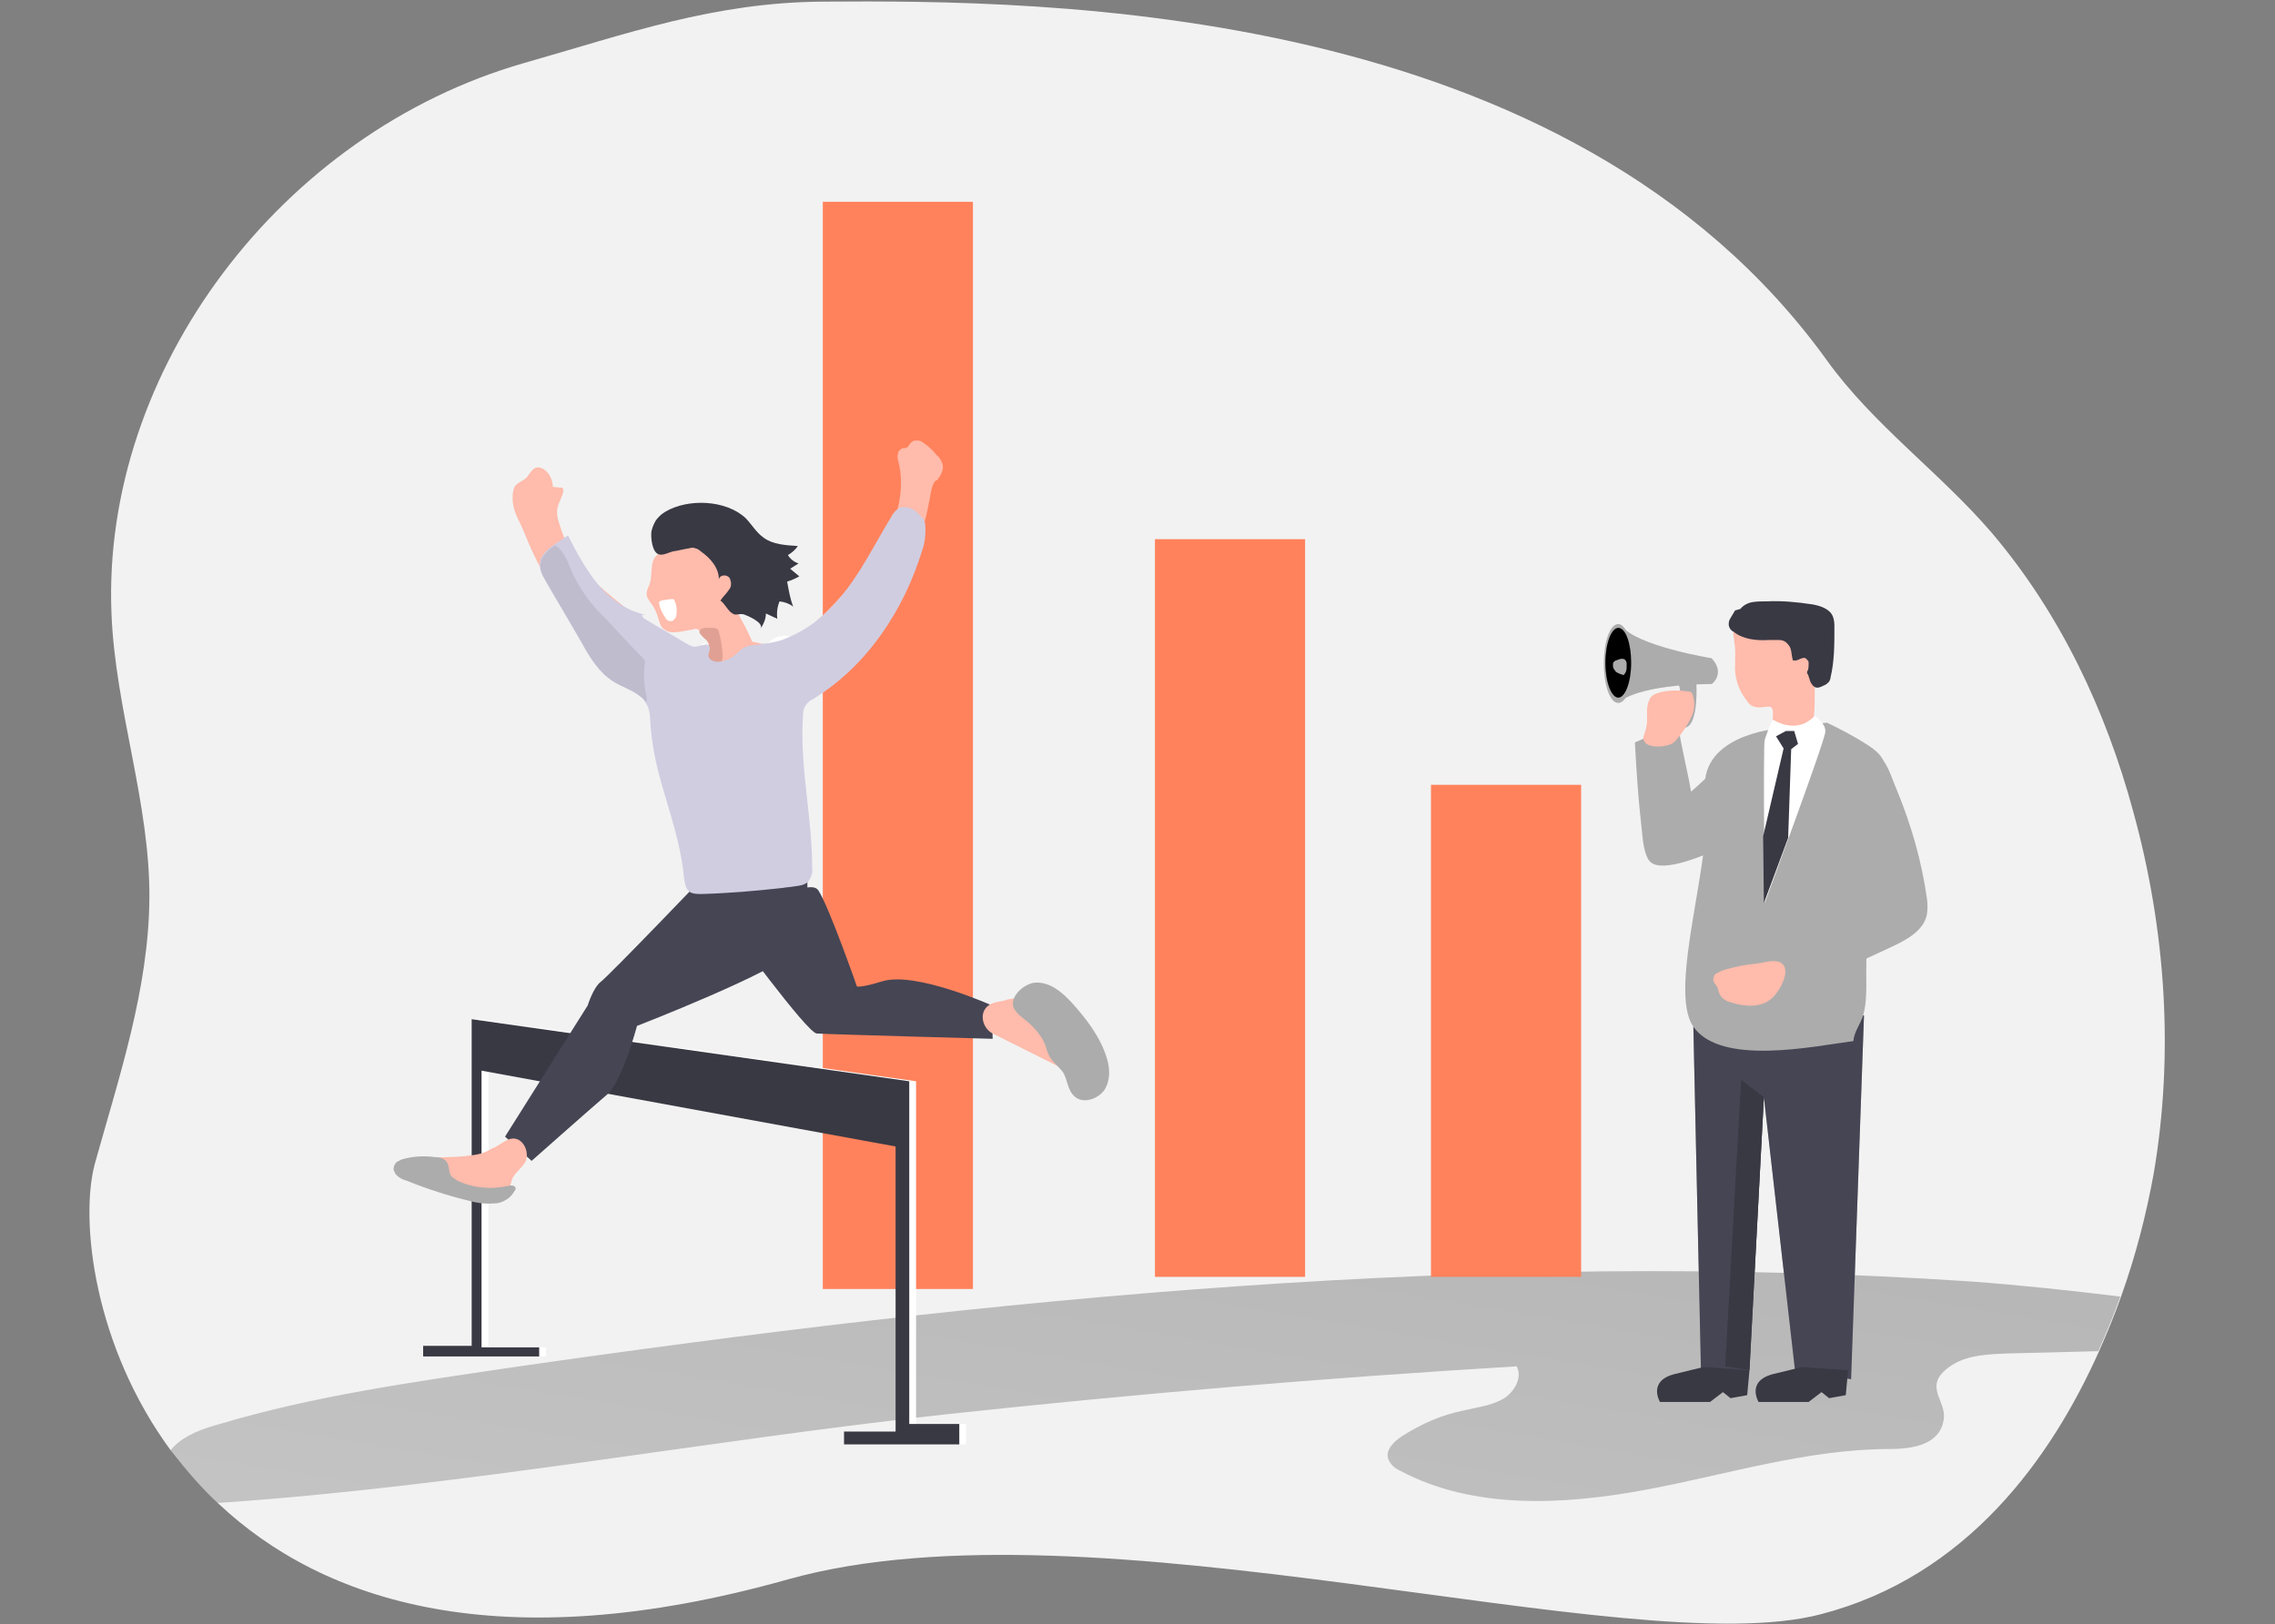 <?xml version="1.0" encoding="utf-8"?>
<!-- Generator: Adobe Illustrator 17.0.0, SVG Export Plug-In . SVG Version: 6.00 Build 0)  -->
<!DOCTYPE svg PUBLIC "-//W3C//DTD SVG 1.1//EN" "http://www.w3.org/Graphics/SVG/1.1/DTD/svg11.dtd">
<svg version="1.1" id="Слой_1" xmlns="http://www.w3.org/2000/svg" xmlns:xlink="http://www.w3.org/1999/xlink" x="0px" y="0px"
	 width="612px" height="437px" viewBox="0 0 612 437" enable-background="new 0 0 612 437" xml:space="preserve">
<rect x="0" y="0" width="612" height="437" fill="#808080" stroke="none"/>
<g>
	<g>
		<g>
			<g>
				<defs>
					<rect id="SVGID_1_" x="24.072" y="0.44" width="558.348" height="436.56"/>
				</defs>
				<clipPath id="SVGID_2_">
					<use xlink:href="#SVGID_1_"  overflow="visible"/>
				</clipPath>
				<g clip-path="url(#SVGID_2_)">
					<path fill="#F2F2F2" d="M579.36,315.824c-2.04,11.22-4.896,22.236-8.772,33.048c-1.632,4.692-3.672,9.588-5.916,14.688
						c-12.852,28.764-35.496,60.588-74.868,70.788c-51.408,13.464-195.636-32.436-277.848-9.384
						c-77.52,21.828-125.256,5.916-153.204-20.4c-4.692-4.284-8.772-9.18-12.648-14.076C25.296,362.336,21.42,328.472,25.5,313.172
						c6.528-23.46,14.484-46.92,14.688-71.4c0.204-25.704-9.18-50.796-10.2-76.704C27.336,99.788,75.48,35.732,140.964,16.964
						c27.948-7.956,51-16.32,80.376-16.524c59.568-0.408,200.532,0,270.096,96.492c12.444,17.34,30.396,30.192,44.268,46.308
						c18.564,21.828,30.804,47.94,38.148,75.072C582.624,250.136,584.868,283.592,579.36,315.824z"/>
					
						<linearGradient id="SVGID_3_" gradientUnits="userSpaceOnUse" x1="180.512" y1="636.968" x2="90.022" y2="1174.274" gradientTransform="matrix(2.04 0 0 2.04 23.58 -1426.72)">
						<stop  offset="0.01" style="stop-color:#000000"/>
						<stop  offset="0.08" style="stop-color:#000000;stop-opacity:0.69"/>
						<stop  offset="0.21" style="stop-color:#000000;stop-opacity:0.32"/>
						<stop  offset="1" style="stop-color:#000000;stop-opacity:0"/>
					</linearGradient>
					<path fill="url(#SVGID_3_)" d="M570.384,348.872c-1.632,4.692-3.672,9.588-5.916,14.688c-8.16,0.204-16.116,0.408-24.276,0.612
						c-5.304,0.204-11.016,0.408-15.3,3.264c-8.16,5.508-1.02,9.18-2.04,14.688c-1.02,6.324-7.752,7.752-14.28,7.752
						c-22.44,0-44.064,6.936-66.096,11.016s-46.104,5.304-65.688-5.1c-1.428-0.612-2.652-1.632-3.264-3.06
						c-1.02-2.448,1.428-4.896,3.672-6.324c5.1-3.264,10.608-5.712,16.728-6.936c3.468-0.816,7.14-1.224,10.404-3.06
						c3.06-1.836,5.304-5.712,3.672-8.772c-51,3.06-102,7.344-153,12.852c-65.484,7.14-130.152,19.38-195.84,23.868h-0.612
						c-4.692-4.284-8.772-9.18-12.648-14.076c0.204-0.408,0.612-0.816,0.816-1.02c3.264-3.264,7.956-4.896,12.444-6.12
						c25.296-7.548,51.612-11.22,77.724-15.096c129.948-18.768,261.528-32.028,393.108-23.256
						C543.864,345.812,557.124,347.24,570.384,348.872z"/>
					<path fill="#FF825C" d="M261.732,54.296H221.34v292.536h40.392V54.296z"/>
					<path fill="#FF825C" d="M351.084,145.076h-40.392v198.492h40.392V145.076z"/>
					<path fill="#FF825C" d="M425.34,211.172h-40.392v132.396h40.392V211.172z"/>
					<path fill="#FFFFFF" d="M128.52,274.208l117.912,16.728v92.208h13.464v5.508h-31.008v-3.468h13.872V308.48l-111.384-20.4v74.46
						h15.504v2.448h-31.212v-2.856h12.852L128.52,274.208L128.52,274.208z"/>
					<path fill="#393944" d="M126.684,274.208l117.912,16.728v92.208h13.464v5.508h-31.008v-3.468h13.872V308.48l-111.384-20.4
						v74.46h15.504v2.448h-31.212v-2.856h13.056v-87.924H126.684L126.684,274.208z"/>
					<path fill="#ACACAC" d="M455.532,276.248l2.04,92.412h13.056l3.876-73.44l8.364,73.44l15.096,2.448l3.468-97.92
						L455.532,276.248z"/>
					<path fill="#454554" d="M455.532,276.248l2.04,92.412h13.056l3.876-73.44l8.364,73.44l15.096,2.448l3.468-97.92
						L455.532,276.248z"/>
					
						<linearGradient id="SVGID_4_" gradientUnits="userSpaceOnUse" x1="-899.624" y1="735.595" x2="139.828" y2="846.718" gradientTransform="matrix(2.04 0 0 2.04 23.58 -1426.72)">
						<stop  offset="0.01" style="stop-color:#000000"/>
						<stop  offset="0.08" style="stop-color:#000000;stop-opacity:0.69"/>
						<stop  offset="0.21" style="stop-color:#000000;stop-opacity:0.32"/>
						<stop  offset="1" style="stop-color:#000000;stop-opacity:0"/>
					</linearGradient>
					<path fill="url(#SVGID_4_)" d="M488.784,367.232v-85.68l12.444-8.364l-4.284,95.472L488.784,367.232z"/>
					<path fill="#ACACAC" d="M439.824,199.748c0,0,0,0.204,0,0.408c0.408,7.14,0.816,14.076,1.632,21.216
						c0.408,3.06,0.408,7.344,2.04,9.996c2.448,3.876,13.26-0.612,16.728-2.04c5.1-2.244,9.792-5.304,14.484-8.364
						c0.408-0.204,0.612-0.408,1.02-0.816c0.204-0.408,0.204-0.612,0.204-1.02c0.408-7.344-2.244-14.688-7.344-20.196
						c-4.08,5.1-8.772,9.792-13.668,14.076l-0.612-3.264l-2.04-9.792c-0.612-2.856-0.204-4.896-3.468-3.672
						C445.74,197.096,442.68,198.524,439.824,199.748z"/>
					
						<linearGradient id="SVGID_5_" gradientUnits="userSpaceOnUse" x1="-16899.471" y1="9349.354" x2="-14461.052" y2="8131.54" gradientTransform="matrix(2.04 0 0 2.04 23.58 -1426.72)">
						<stop  offset="0.01" style="stop-color:#000000"/>
						<stop  offset="0.08" style="stop-color:#000000;stop-opacity:0.69"/>
						<stop  offset="0.21" style="stop-color:#000000;stop-opacity:0.32"/>
						<stop  offset="1" style="stop-color:#000000;stop-opacity:0"/>
					</linearGradient>
					<path fill="url(#SVGID_5_)" d="M439.824,200.156c0.204,5.712,0.612,11.628,1.224,17.34c0.408,4.692-0.204,16.524,7.14,15.708
						c5.916-0.612,10.812-4.284,16.32-5.916c2.04-0.612,4.08-1.02,5.916-2.04c2.448-1.632,4.284-4.08,5.1-6.936
						s1.02-5.712,1.02-8.568c-5.1,1.836-9.18,5.508-13.26,8.568c-2.652,2.244-5.916,4.08-9.18,5.304
						c-3.876,1.428-5.1,1.224-5.1-2.856c0.204-6.732-0.612-13.464-2.856-19.788c0-0.204-0.204-0.612-0.408-0.816
						c-0.408-0.204-0.612-0.204-1.02-0.204C443.088,199.952,441.456,199.952,439.824,200.156z"/>
					<path fill="#ACACAC" d="M491.436,194.444c3.468,1.632,6.936,3.468,10.2,5.508c6.936,4.284,5.712,6.324,4.488,13.668
						c-2.652,15.912-4.08,31.824-4.08,47.94c0,3.876,0.204,7.956-0.816,11.628c-0.816,2.448-2.448,4.488-2.652,6.936
						c-10.812,1.428-35.7,6.732-43.044-3.876c-7.14-10.2,5.712-46.308,3.264-62.424s19.38-17.748,19.38-17.748L491.436,194.444z"/>
					<path fill="#FFBBAB" d="M466.752,178.736c-0.204,3.264,0.816,6.732,2.856,9.384c0.408,0.612,0.816,1.224,1.428,1.632
						c1.224,0.816,2.652,0.612,4.08,0.408c0.408,0,0.612,0,1.02,0c0.816,0.204,0.816,1.224,0.816,2.04l-0.204,3.672
						c0,0.408,0,1.02,0.204,1.428s0.612,0.612,1.02,0.612c1.428,0.408,2.856,0.612,4.488,0.204c1.428-0.408,2.856-1.02,3.876-2.04
						c0.612-0.408,1.02-1.02,1.224-1.632s0.408-1.224,0.408-1.836c0.408-3.468,0-7.14,0.408-10.608
						c0.204-2.856,0.816-5.916,0.204-8.772c-0.204-1.632-1.02-3.06-2.04-4.284c-1.02-1.224-2.448-2.244-3.876-2.856
						c-3.06-1.224-6.528-0.612-9.792,0.204c-1.632,0.408-3.06,0.816-4.488,1.428c-0.816,0.204-1.428,0.612-1.836,1.224
						c-0.612,1.224,0,2.856,0,3.876C466.956,174.86,466.752,176.9,466.752,178.736z"/>
					<path fill="#393944" d="M466.752,164.252c-0.408,0.612-0.816,1.428-1.224,2.04s-0.612,1.428-0.408,2.244
						c0.204,0.612,0.612,1.224,1.224,1.428c2.448,2.04,6.12,2.448,9.384,2.244c1.02,0,1.836,0,2.856,0s1.836,0.408,2.448,1.224
						c1.02,1.02,0.816,2.652,1.224,4.08c0,0,0,0.204,0.204,0.204h0.204c1.02,0.204,2.04-1.02,3.06-0.612
						c0.204,0.204,0.408,0.408,0.612,0.612s0.204,0.408,0.204,0.816c0,0.612,0,1.224-0.204,1.836
						c-0.204,0.204-0.204,0.408-0.204,0.612s0,0.408,0.204,0.408l0.612,1.836c0.204,0.612,0.612,1.224,1.224,1.632
						c0.816,0.408,1.632,0,2.448-0.408c0.612-0.204,1.02-0.612,1.428-1.02c0.204-0.408,0.408-0.816,0.408-1.224
						c1.02-4.284,1.02-8.772,1.02-13.26c0-1.02,0-2.04-0.408-3.06c-0.816-2.04-3.264-2.856-5.508-3.264
						c-4.08-0.612-8.16-1.02-12.24-0.816c-1.224,0-2.652,0-3.876,0.204s-2.448,0.816-3.264,1.836"/>
					<path fill="#FFFFFF" d="M488.172,192.608c0,0,3.06,2.04,2.856,4.284c0,2.244-16.32,46.104-16.32,46.104s-0.408-42.024,0-43.86
						c0.612-1.836,1.224-3.672,2.244-5.508C476.952,193.628,483.276,197.912,488.172,192.608z"/>
					<path fill="#393944" d="M482.664,196.688l1.02,3.468l-1.836,1.428l-0.816,23.868l-6.528,17.544l-0.204-17.952l5.508-23.664
						l-2.04-3.264l2.652-1.428H482.664L482.664,196.688z"/>
					<path fill="#ACACAC" d="M470.628,258.5c1.836,2.244,4.08,4.488,6.528,6.324c0.408,0.408,1.02,0.816,1.428,1.02
						c0.612,0.408,1.224,0.816,1.836,0.816c0.408,0,1.02-0.204,1.428-0.408c9.384-3.468,18.768-7.548,27.744-11.832
						c3.876-1.836,7.956-4.284,8.772-8.364c0.204-1.428,0.204-2.856,0-4.284c-1.428-10.2-4.284-19.992-8.16-29.376
						c-1.224-2.652-2.448-7.752-5.508-9.588l-0.408-0.204l-0.408-0.204c-4.08-1.428-7.548,2.448-8.568,5.712
						c-1.632,4.692-0.816,9.588,0.408,14.28s3.06,9.384,3.468,14.076c0.204,0.612,0,1.428-0.204,2.04
						c-0.408,0.612-1.02,1.224-1.632,1.428L470.628,258.5z"/>
					<path fill="#393944" d="M470.628,368.66l-0.612,6.732l-4.488,0.816l-2.04-1.632l-3.468,2.652h-13.464
						c0,0-3.468-5.712,4.08-7.548l7.548-1.836L470.628,368.66z"/>
					<path fill="#393944" d="M497.148,368.66l-0.612,6.732l-4.488,0.816l-2.04-1.632l-3.468,2.652h-13.464
						c0,0-3.468-5.712,4.08-7.548l7.548-1.836L497.148,368.66z"/>
					<path fill="#393944" d="M474.504,295.22l-6.12-4.692L464.1,367.64l6.528,1.02L474.504,295.22z"/>
					<path fill="#FFBBAB" d="M463.896,260.948c-0.816,0.204-1.428,0.612-2.244,1.02c-0.408,0.204-0.612,0.612-0.612,1.02
						c-0.204,0.408-0.204,0.816,0,1.224s0.612,0.816,0.816,1.224c0.408,0.612,0.408,1.428,0.816,2.244
						c0.612,1.02,1.836,1.836,3.06,2.04c3.672,1.224,7.956,1.428,10.812-1.02c2.04-1.632,6.324-8.772,1.632-9.996
						c-1.632-0.408-4.08,0.408-5.916,0.612C469.608,259.52,466.752,260.132,463.896,260.948z"/>
					<path fill="#ACACAC" d="M460.428,177.104c0,0-20.196-3.264-24.276-8.772v20.196c0,0,4.692-4.284,24.276-4.488
						C460.428,184.244,464.304,181.184,460.428,177.104z"/>
					<path fill="#ACACAC" d="M435.336,189.14c2.244,0,3.876-4.692,3.876-10.608s-1.836-10.608-3.876-10.608
						c-2.244,0-3.876,4.692-3.876,10.608S433.092,189.14,435.336,189.14z"/>
					
						<linearGradient id="SVGID_6_" gradientUnits="userSpaceOnUse" x1="1809.352" y1="826.841" x2="2051.186" y2="832.866" gradientTransform="matrix(2.04 0 0 2.04 23.58 -1426.72)">
						<stop  offset="0.01" style="stop-color:#000000"/>
						<stop  offset="0.08" style="stop-color:#000000;stop-opacity:0.69"/>
						<stop  offset="0.21" style="stop-color:#000000;stop-opacity:0.32"/>
						<stop  offset="1" style="stop-color:#000000;stop-opacity:0"/>
					</linearGradient>
					<path fill="url(#SVGID_6_)" d="M435.336,187.712c1.836,0,3.468-4.08,3.468-9.384c0-5.1-1.428-9.384-3.468-9.384
						c-1.836,0-3.468,4.08-3.468,9.384S433.5,187.712,435.336,187.712z"/>
					<path fill="#ACACAC" d="M456.348,184.04c0,0,0.612,10.404-2.652,11.628c-3.06,1.428-4.488-0.408-4.08-1.02
						c0.204-0.612,3.264-7.956,2.04-10.2C450.228,182.612,456.348,184.04,456.348,184.04z"/>
					<path fill="#FFBBAB" d="M443.088,193.628c0-1.836-0.204-3.672,0.612-5.304c0.204-0.612,0.612-1.02,1.224-1.428
						c0.408-0.204,1.02-0.408,1.632-0.612c2.448-0.612,5.1-0.612,7.752-0.204c0.204,0,0.408,0,0.612,0.204s0.408,0.408,0.408,0.612
						c0.612,1.836,0.612,3.876-0.204,5.712s-1.836,3.468-3.06,5.1c-0.612,0.816-1.224,1.632-2.04,2.244
						c-1.632,1.02-5.712,1.428-7.344,0c-0.204-0.204-0.408-0.612-0.612-1.02c0-0.408,0-0.816,0.204-1.224
						C442.884,196.076,443.088,194.852,443.088,193.628z"/>
					<path fill="#ACACAC" d="M434.724,177.716c-0.204,0-0.408,0.204-0.612,0.408c-0.204,0.204-0.204,0.408-0.204,0.816
						c0,0.408,0,0.612,0.204,1.02c0.204,0.204,0.408,0.612,0.612,0.816c0.612,0.408,1.224,0.612,1.836,0.816h0.204
						c0,0,0.204,0,0.204-0.204c0.408-0.408,0.612-1.02,0.612-1.836c0-0.408,0-0.816,0-1.224
						C437.172,176.696,435.744,177.308,434.724,177.716z"/>
					<path fill="#454554" d="M196.248,249.32c0,0,20.808,28.56,23.46,28.764s47.328,1.428,47.328,1.428l-0.204-8.976
						c0,0-20.4-9.18-29.376-6.528c-5.916,1.836-6.936,1.428-6.936,1.428s-7.548-21.624-10.404-25.908
						C217.26,235.244,196.248,249.32,196.248,249.32z"/>
					<path fill="#454554" d="M217.056,234.428c0,0,1.224,15.708-3.06,21.216s-42.636,20.4-42.636,20.4s-4.08,15.3-8.16,18.564
						c-4.08,3.468-20.196,17.748-20.196,17.748l-7.14-6.528l22.236-35.292c0,0,1.428-4.692,3.468-6.324
						c2.244-1.632,29.58-30.192,29.58-30.192L217.056,234.428z"/>
					<path fill="#FFBBAB" d="M202.164,172.616l6.732,1.428c2.244,0.408,4.896,1.02,6.12,2.856c1.224,1.632,1.02,4.08,0.816,6.12
						c-0.408,2.856-0.816,5.508-1.428,8.364c-0.816,3.672-1.632,7.344-2.04,11.016c-1.02,9.18,1.632,18.36,4.08,27.132
						c0.816,2.856-3.06,4.896-5.916,6.12c-5.508,2.04-11.424,2.856-17.34,2.244c-0.612,0-1.02-0.204-1.428-0.408
						c-0.612-0.612-1.02-1.224-1.02-2.04c-1.224-4.692-2.04-9.588-3.672-14.28c-0.816-2.448-1.632-4.692-2.856-6.936
						c-1.224-2.04-1.632-4.488-2.448-6.732c-0.816-1.836-1.836-3.468-2.448-5.304c-0.816-1.836-1.02-3.672-0.612-5.712
						s1.224-4.08,2.04-6.12c0.612-2.244,1.224-4.488,1.632-6.732c0.204-1.632,0.612-3.06,1.224-4.488
						c1.428-3.06,4.896-4.896,8.364-5.508C195.024,172.616,198.9,172.004,202.164,172.616z"/>
					<path fill="#FFBBAB" d="M159.936,156.5c-2.04-2.04-4.284-3.876-5.508-6.324c-1.836-3.06-3.06-6.324-4.08-9.588
						c-0.408-1.224-0.612-2.448-0.408-3.672c0.204-1.632,1.428-3.264,1.632-4.896c0-0.204,0-0.408-0.204-0.612l-0.204-0.204
						c-0.204,0-0.204,0-0.408,0l-2.04-0.204c0-1.428-0.612-3.06-1.632-4.08c-0.816-0.816-1.836-1.428-3.06-1.02
						c-1.02,0.408-1.632,1.836-2.448,2.652c-0.816,0.816-2.04,1.224-2.856,2.04c-0.816,1.02-0.816,2.448-0.816,3.876
						c0.204,3.672,2.04,5.916,3.264,9.18c1.428,3.468,2.856,6.732,4.692,9.996c3.672,6.528,8.16,12.444,13.26,17.748
						c2.856,2.856,5.916,5.508,8.976,8.16c3.468,2.652,16.728,13.668,20.808,9.588c5.304-5.508-0.204-12.24-5.1-14.892
						C175.44,169.148,167.28,163.232,159.936,156.5z"/>
					<path fill="#FFFFFF" d="M189.924,172.616c-1.428,3.468-2.856,6.936-4.284,10.404c-0.408,1.224-0.816,2.448-0.204,3.468
						c0.408,0.612,1.224,1.224,2.04,1.428c3.468,1.02,7.344-0.408,9.996-2.652c2.652-2.244,4.488-5.304,6.324-8.364
						c0.816-1.632,2.04-3.264,3.468-4.488c0.816-0.612,1.632-1.02,2.652-1.224c1.02-0.204,2.04-0.204,2.856,0.204
						c1.836,0.816,2.856,3.06,1.632,4.692c-0.204-1.428-2.244-2.04-3.672-1.428s-2.04,2.04-2.856,3.264
						c-0.816,1.836-1.632,3.468-2.244,5.304c-0.612,1.224-0.816,2.652-0.816,4.08c0,3.468,2.652,6.324,5.304,8.568
						c1.02,0.816,2.04,1.836,2.652,2.856c1.02,1.836,0.816,3.876,0.612,5.712c-0.408,8.16,1.224,16.116,3.264,24.072
						c0.408,1.428,0.816,3.264-0.204,4.488c-0.816,0.816-1.836,1.428-3.06,1.428c-5.304,1.224-10.812,0.816-16.32,1.836
						c-3.264,0.612-6.528,1.836-9.792,2.244c-0.408,0-1.02,0-1.224-0.204s-0.408-0.408-0.408-0.612s-0.204-0.408-0.204-0.816
						c-0.816-8.976-1.02-18.156-4.488-26.724c-1.632-3.876-3.876-7.752-4.488-12.036c-0.204-0.816-0.204-1.836,0-2.652
						s0.612-1.632,1.224-2.448c2.652-4.692,4.284-9.792,4.692-15.096"/>
					<path opacity="0.1" fill="#020202" enable-background="new    " d="M211.344,211.376c0.204,1.428,0.204,3.264-1.02,4.284
						c-0.408,0.204-0.612,0.612-1.02,0.816c-0.612,0.816-0.204,1.836-0.204,2.652c0,1.836-1.02,3.264-1.836,5.1
						c-0.612,1.632-0.816,3.876,0.816,4.896c1.02,0.612,2.448,0.612,3.264,1.428c1.428,1.224,0.612,3.876,2.448,4.692
						c0.408,0.204,1.02,0,1.428-0.204c0.408-0.204,0.816-0.612,1.02-1.02c0.408-1.02,0.408-1.836,0.204-2.856
						c-0.816-10.2-1.836-20.4-2.856-30.6c0-0.612-0.204-1.02-0.408-1.632c-0.204-0.408-0.612-0.816-1.02-1.224
						c-0.816-0.816-2.04-2.448-3.264-2.652c-0.816,1.836,0.816,5.304,1.02,7.14C210.528,204.848,210.936,208.112,211.344,211.376z"
						/>
					<path fill="#FFBBAB" d="M174.624,157.52c-0.408,0.816-0.816,1.836-0.612,2.856c0.204,0.612,0.612,1.224,1.02,1.836
						c1.02,1.224,1.632,2.652,2.04,4.08c0.408,1.224,0.612,2.448,1.632,3.06c1.224,1.02,2.856,0.816,4.284,0.612
						c1.224-0.204,2.244-0.408,3.468-0.612c0.408-0.204,0.816-0.204,1.224,0s0.816,0.408,1.02,0.612
						c1.836,2.04,2.244,4.896,3.468,7.14c0.204,0.408,0.408,0.816,0.816,1.02c0.408,0.204,0.816,0.408,1.224,0.408
						c2.652,0.408,5.304,0,7.548-1.224c0.612-0.204,1.02-0.816,1.224-1.428s0.204-1.428-0.204-2.04
						c-0.612-1.836-1.428-3.468-2.244-5.1c-1.224-2.244-2.652-4.488-2.856-6.936c-0.204-2.244,0.408-4.488,0.408-6.528
						c-0.204-4.692-4.08-8.772-8.772-9.792c-4.08-0.816-7.956,0.408-11.22,2.856c-1.224,0.816-2.04,1.428-2.448,2.652
						C175.032,153.236,175.44,155.48,174.624,157.52z"/>
					<path fill="#393944" d="M175.236,143.036c0.204-1.02,0.612-2.04,1.224-3.06c0.612-0.816,1.428-1.632,2.448-2.244
						c6.12-3.672,16.32-3.264,21.624,1.632c1.632,1.632,2.856,3.876,4.896,5.304c2.448,1.836,5.916,2.04,9.18,2.244
						c-0.612,1.02-1.632,1.836-2.652,2.448c0.612,1.02,1.632,1.836,2.856,2.244l-2.244,1.428l2.448,2.04
						c-1.02,0.612-2.04,1.02-3.264,1.428c0.408,2.244,0.816,4.692,1.632,6.732c-1.02-0.816-2.244-1.224-3.672-1.428
						c-0.612,1.428-0.816,3.06-0.612,4.692l-3.06-1.428c0,1.428-0.612,2.856-1.428,4.08c1.02-1.632-3.876-3.672-4.692-3.876
						c-1.224-0.204-2.04,0.408-2.856-0.204c-1.224-0.612-2.04-2.652-3.264-3.468c0.612-1.02,1.632-1.836,2.244-2.856
						c0.408-0.408,0.612-1.02,0.612-1.632s-0.204-1.224-0.408-1.632c-0.816-1.02-2.652-0.816-2.856,0.408
						c0-3.06-2.244-5.712-4.896-7.548c-0.408-0.408-0.816-0.612-1.428-0.816s-1.02-0.204-1.632,0
						c-1.428,0.204-2.856,0.612-4.284,0.816c-1.02,0.204-2.856,1.224-3.876,0.816C175.44,148.748,175.032,144.668,175.236,143.036z"
						/>
					<path fill="#FFBBAB" d="M277.236,267.068c0.816-0.204,1.632-0.204,2.244-0.204c0.612,0.204,1.224,0.816,1.632,1.224
						c4.488,4.896,8.772,9.792,12.852,14.892c0.816,0.816,1.224,1.632,1.632,2.652c0.612,2.244-1.02,4.284-2.448,5.916
						c-0.816,1.02-2.448,2.04-3.468,1.02c-0.612-0.612-0.204-1.632-0.408-2.448c-0.204-1.02-1.224-1.632-2.244-2.04l-19.992-9.996
						c-2.856-1.428-3.876-5.916-0.816-7.752c1.224-0.816,3.468-0.816,4.896-1.428C273.36,268.7,275.196,267.68,277.236,267.068z"/>
					<path fill="#E0A194" d="M191.556,168.944c0.408,0,0.816,0,1.224,0.204s0.612,0.612,0.612,1.02
						c0.612,1.836,0.816,3.876,1.02,5.916c0,0.612,0,1.02-0.204,1.632c0,0.204-0.204,0.408-0.408,0.612
						c-0.204,0.204-0.408,0.408-0.816,0.408c-0.612,0.204-1.224-0.204-1.836-0.408c-0.408,0-0.612,0-1.02,0.204
						s-0.612,0.408-0.816,0.612c-0.408,0.612-0.816,1.02-1.224,1.632c-0.816,1.428-1.632,2.652-2.652,4.08
						c0.204-2.856,1.02-5.712,2.244-8.16c0.204-0.816,0.816-1.428,1.428-1.836c0.612-0.204,1.224-0.408,1.428-0.816
						c0.612-0.816-0.204-1.632-1.02-2.244c-0.612-0.612-1.836-1.632-1.224-2.244C188.7,168.74,190.944,168.944,191.556,168.944z"/>
					<path fill="#FFBBAB" d="M234.396,150.584c1.428-2.04,2.856-4.08,4.08-6.12c3.264-5.916,4.896-13.464,3.264-19.992
						c-0.204-0.816-0.408-1.428-0.204-2.244c0-0.408,0.204-0.816,0.408-1.02c0.204-0.204,0.612-0.612,1.02-0.612s0.612,0,1.02-0.204
						s0.612-0.816,1.02-1.224c0.204-0.204,0.612-0.612,1.02-0.612s0.816,0,1.224,0c0.816,0.204,1.428,0.816,2.04,1.224
						c1.02,0.816,1.836,1.632,2.652,2.652c0.816,0.612,1.224,1.428,1.632,2.448c0.408,1.632-0.612,3.06-1.428,4.284
						c-1.428,0.204-1.836,4.08-2.04,5.1c-0.408,2.04-0.816,4.284-1.428,6.324c-1.02,4.284-2.448,8.364-4.284,12.24
						c-3.468,7.956-8.16,15.3-13.872,21.828c-2.856,3.264-13.872,16.32-18.564,13.056c-6.324-4.488-2.244-12.036,2.04-15.504
						C221.544,165.884,228.48,158.54,234.396,150.584z"/>
					<path fill="#FFFFFF" d="M178.296,161.6c0.816-0.204,1.632-0.408,2.448-0.408c0.204,0,0.204,0,0.408,0l0.204,0.204
						c0.612,1.224,0.816,2.448,0.612,3.876c0,0.612-0.204,1.02-0.612,1.428c-0.204,0.204-0.408,0.408-0.612,0.408s-0.612,0-0.816,0
						c-0.408-0.204-0.816-0.612-1.02-1.02c-0.816-1.224-1.428-2.448-1.632-3.876v-0.204l0.204-0.204
						c0.408-0.204,1.02-0.408,1.632-0.408"/>
					<path fill="#ACACAC" d="M173.4,165.476h-0.408C173.196,165.272,173.4,165.272,173.4,165.476z"/>
					<path fill="#D0CDE1" d="M248.88,140.996c0.204,2.448,0,4.896-0.816,7.14c-4.896,15.912-14.688,31.008-29.376,39.984
						c-0.816,0.408-1.632,1.02-2.04,1.836c-0.408,0.612-0.612,1.428-0.612,2.244c-1.02,13.668,2.448,27.336,2.448,41.208
						c0.204,1.224-0.204,2.448-0.816,3.468c-0.816,1.224-2.448,1.428-4.08,1.632c-1.02,0.204-2.04,0.204-3.06,0.408
						c-7.344,0.816-14.484,1.428-21.828,1.632c-1.224,0-2.652,0-3.468-0.816c-0.816-0.816-1.02-2.244-1.224-3.468
						c-0.816-9.384-4.08-18.156-6.528-27.132c-1.224-4.488-2.04-8.976-2.448-13.464c-0.204-2.448,0-4.692-1.428-6.732
						c-0.408-0.612-0.816-1.224-1.428-1.632c-2.244-1.836-5.1-2.652-7.344-4.08c-3.876-2.448-6.324-6.528-8.568-10.608
						c-3.264-5.712-6.732-11.424-9.996-17.136c-2.448-4.284-0.408-6.732,2.856-8.976c1.224-0.816,2.448-1.632,3.672-2.448
						c2.244,4.488,4.692,8.976,7.956,13.056c3.264,3.876,7.344,6.936,12.24,8.16c0,0-0.204,0-0.204,0.204v0.204
						c0,0.408,0.408,0.612,0.612,0.816c3.672,2.244,7.344,4.284,11.016,6.528c0.612,0.408,1.428,0.816,2.448,1.02
						c1.02,0,3.876-1.428,4.08,0.204c0,0,0,0.204,0,0.408c-0.204,0.612-0.204,1.02-0.408,1.632c0,0.408,0.204,0.612,0.408,1.02
						c0.204,0.204,0.612,0.408,1.02,0.612c0.816,0.204,1.428,0.204,2.244,0c0.816-0.204,1.632-0.408,2.244-0.816
						c1.224-0.612,2.04-1.632,3.06-2.448c1.632-1.224,3.672-1.02,5.712-1.428c2.04-0.204,4.284-0.612,6.12-1.428
						c5.712-2.244,10.608-6.12,14.484-10.812c5.712-6.732,9.384-14.484,13.872-21.828c0.408-0.816,1.02-1.632,1.836-2.244
						c0.612-0.408,1.428-0.612,2.244-0.408c0.816,0,1.632,0.408,2.244,0.816c0.612,0.408,1.224,1.02,1.836,1.836
						C248.472,139.364,248.676,140.18,248.88,140.996z"/>
					<path fill="#ACACAC" d="M272.544,270.74c0.408,1.224,1.428,2.244,2.448,3.06c2.448,1.836,4.692,4.08,5.916,6.732
						c0.612,1.428,0.816,2.856,1.632,4.08c0.816,1.224,2.244,2.448,3.264,3.672c1.428,2.04,1.224,4.896,3.264,6.732
						c2.244,2.04,6.12,0.816,7.956-1.632c1.632-2.448,1.632-5.508,0.816-8.364c-1.632-5.712-5.508-10.812-9.588-15.3
						c-2.448-2.652-5.916-5.712-9.996-5.304C275.4,264.824,271.932,267.884,272.544,270.74z"/>
					<path opacity="0.7" fill="#B8B6C6" enable-background="new    " d="M173.808,188.936c-0.408-0.612-0.816-1.02-1.428-1.428
						c-2.244-1.836-5.1-2.652-7.344-4.08c-3.876-2.448-6.324-6.528-8.568-10.608c-3.264-5.712-6.732-11.424-9.996-17.136
						c-2.448-4.284-0.408-6.732,2.856-8.976c0.816,0.612,1.632,1.224,2.04,2.04c1.224,1.632,1.836,3.672,2.652,5.508
						c2.04,4.284,4.896,8.364,8.364,11.628c3.468,3.672,6.936,7.548,10.608,11.22c0.204,0.204,0.408,0.408,0.408,0.612
						c0.204,0.408,0.204,0.816,0,1.224c-0.204,1.836-0.204,3.468,0,5.304C173.4,185.468,174.42,188.324,173.808,188.936z"/>
					
						<linearGradient id="SVGID_7_" gradientUnits="userSpaceOnUse" x1="16662.729" y1="7011.755" x2="10439.502" y2="4674.859" gradientTransform="matrix(2.04 0 0 2.04 23.58 -1426.72)">
						<stop  offset="0.01" style="stop-color:#000000"/>
						<stop  offset="0.08" style="stop-color:#000000;stop-opacity:0.69"/>
						<stop  offset="0.21" style="stop-color:#000000;stop-opacity:0.32"/>
						<stop  offset="1" style="stop-color:#000000;stop-opacity:0"/>
					</linearGradient>
					<path fill="url(#SVGID_7_)" d="M248.88,140.996c0.204,2.448,0,4.896-0.816,7.14c-4.896,15.912-14.688,31.008-29.376,39.984
						c-0.816,0.408-1.632,1.02-2.04,1.836c-0.408,0.612-0.612,1.428-0.612,2.244c-1.02,13.668,2.448,27.336,2.448,41.208
						c0.204,1.224-0.204,2.448-0.816,3.468c-0.816,1.224-2.448,1.428-4.08,1.632c-1.02,0.204-2.04,0.204-3.06,0.408h-0.204
						c-0.816,0-1.836,0-2.448-0.408c-0.816-0.612-1.428-1.224-1.632-2.04c-2.04-4.692-2.448-9.996-3.672-15.096
						s-4.08-10.2-8.976-12.036c-1.224-0.204-2.244-0.816-3.264-1.428c-0.816-0.816-1.428-2.244-0.612-3.06
						c0.408-0.408,0.816-0.612,1.428-0.612c2.856-0.816,5.916-1.428,8.772-2.652s5.508-3.264,6.528-5.916
						c1.02-2.448,0.816-5.304,2.04-7.752c1.428-2.856,4.488-4.488,7.344-6.12c10.2-5.916,18.564-14.28,24.48-24.276
						c2.652-4.488,3.876-11.832,7.344-15.504C248.064,141.608,248.472,141.404,248.88,140.996z"/>
					<path fill="#FFBBAB" d="M126.276,310.928c-4.488,0.612-9.18,0.408-13.872,0.612c-0.816,0-1.632,0.204-2.244,0.612
						c-1.02,0.816-0.816,2.448,0,3.468c1.02,1.02,2.244,1.632,3.468,1.836l6.732,2.244c3.672,1.224,7.548,2.448,11.424,2.448
						c2.04,0,4.488-0.816,5.304-2.652c0.204-0.612,0.408-1.224,0.612-2.04c0.612-1.836,2.652-3.06,3.672-4.896
						c1.224-2.652-0.816-6.936-4.08-6.12c-1.632,0.408-3.264,2.04-5.1,2.652C130.356,310.316,128.316,310.724,126.276,310.928z"/>
					<path fill="#ACACAC" d="M116.892,311.336c1.02,0,2.244,0.204,3.06,1.02c1.02,1.02,0.612,2.856,1.428,4.08
						c0.408,0.408,1.02,0.816,1.632,1.224c4.284,2.04,9.18,2.448,13.668,1.428c0.816-0.204,1.836-0.204,2.04,0.612
						c0,0.204,0,0.408-0.204,0.612c-0.612,1.02-1.224,1.836-2.244,2.448s-2.04,1.02-3.06,1.02c-2.244,0.204-4.488,0-6.732-0.612
						c-5.916-1.428-11.628-3.264-17.136-5.508c-1.02-0.204-2.04-0.816-2.856-1.632c-0.204-0.408-0.408-0.816-0.612-1.224
						c0-0.408,0-0.816,0.204-1.224s0.408-0.816,0.816-1.02c0.408-0.204,0.816-0.408,1.224-0.612
						C110.976,311.132,114.036,310.928,116.892,311.336z"/>
					
						<linearGradient id="SVGID_8_" gradientUnits="userSpaceOnUse" x1="-6556.582" y1="-1432.493" x2="-3308.476" y2="-357.085" gradientTransform="matrix(2.04 0 0 2.04 23.58 -1426.72)">
						<stop  offset="0.01" style="stop-color:#000000"/>
						<stop  offset="0.08" style="stop-color:#000000;stop-opacity:0.69"/>
						<stop  offset="0.21" style="stop-color:#000000;stop-opacity:0.32"/>
						<stop  offset="1" style="stop-color:#000000;stop-opacity:0"/>
					</linearGradient>
					<path fill="url(#SVGID_8_)" d="M477.156,264.824c0.408,0.408,1.02,0.816,1.428,1.02c0.612,0.408,1.224,0.816,1.836,0.816
						c0.408,0,1.02-0.204,1.428-0.408c9.384-3.468,18.768-7.548,27.744-11.832c3.876-1.836,7.956-4.284,8.772-8.364
						c0.204-1.428,0.204-2.856,0-4.284c-1.428-10.2-4.284-19.992-8.16-29.376c-1.224-2.652-2.652-7.752-5.508-9.588l-0.408-0.204
						l-0.408-0.204c-1.836,0-3.672,0.408-5.304,1.428c-1.632,1.02-2.652,2.448-3.468,4.08c0,0,14.28,27.948,13.668,32.232
						s-30.804,17.952-30.804,17.952L477.156,264.824z"/>
				</g>
			</g>
		</g>
	</g>
</g>
</svg>
